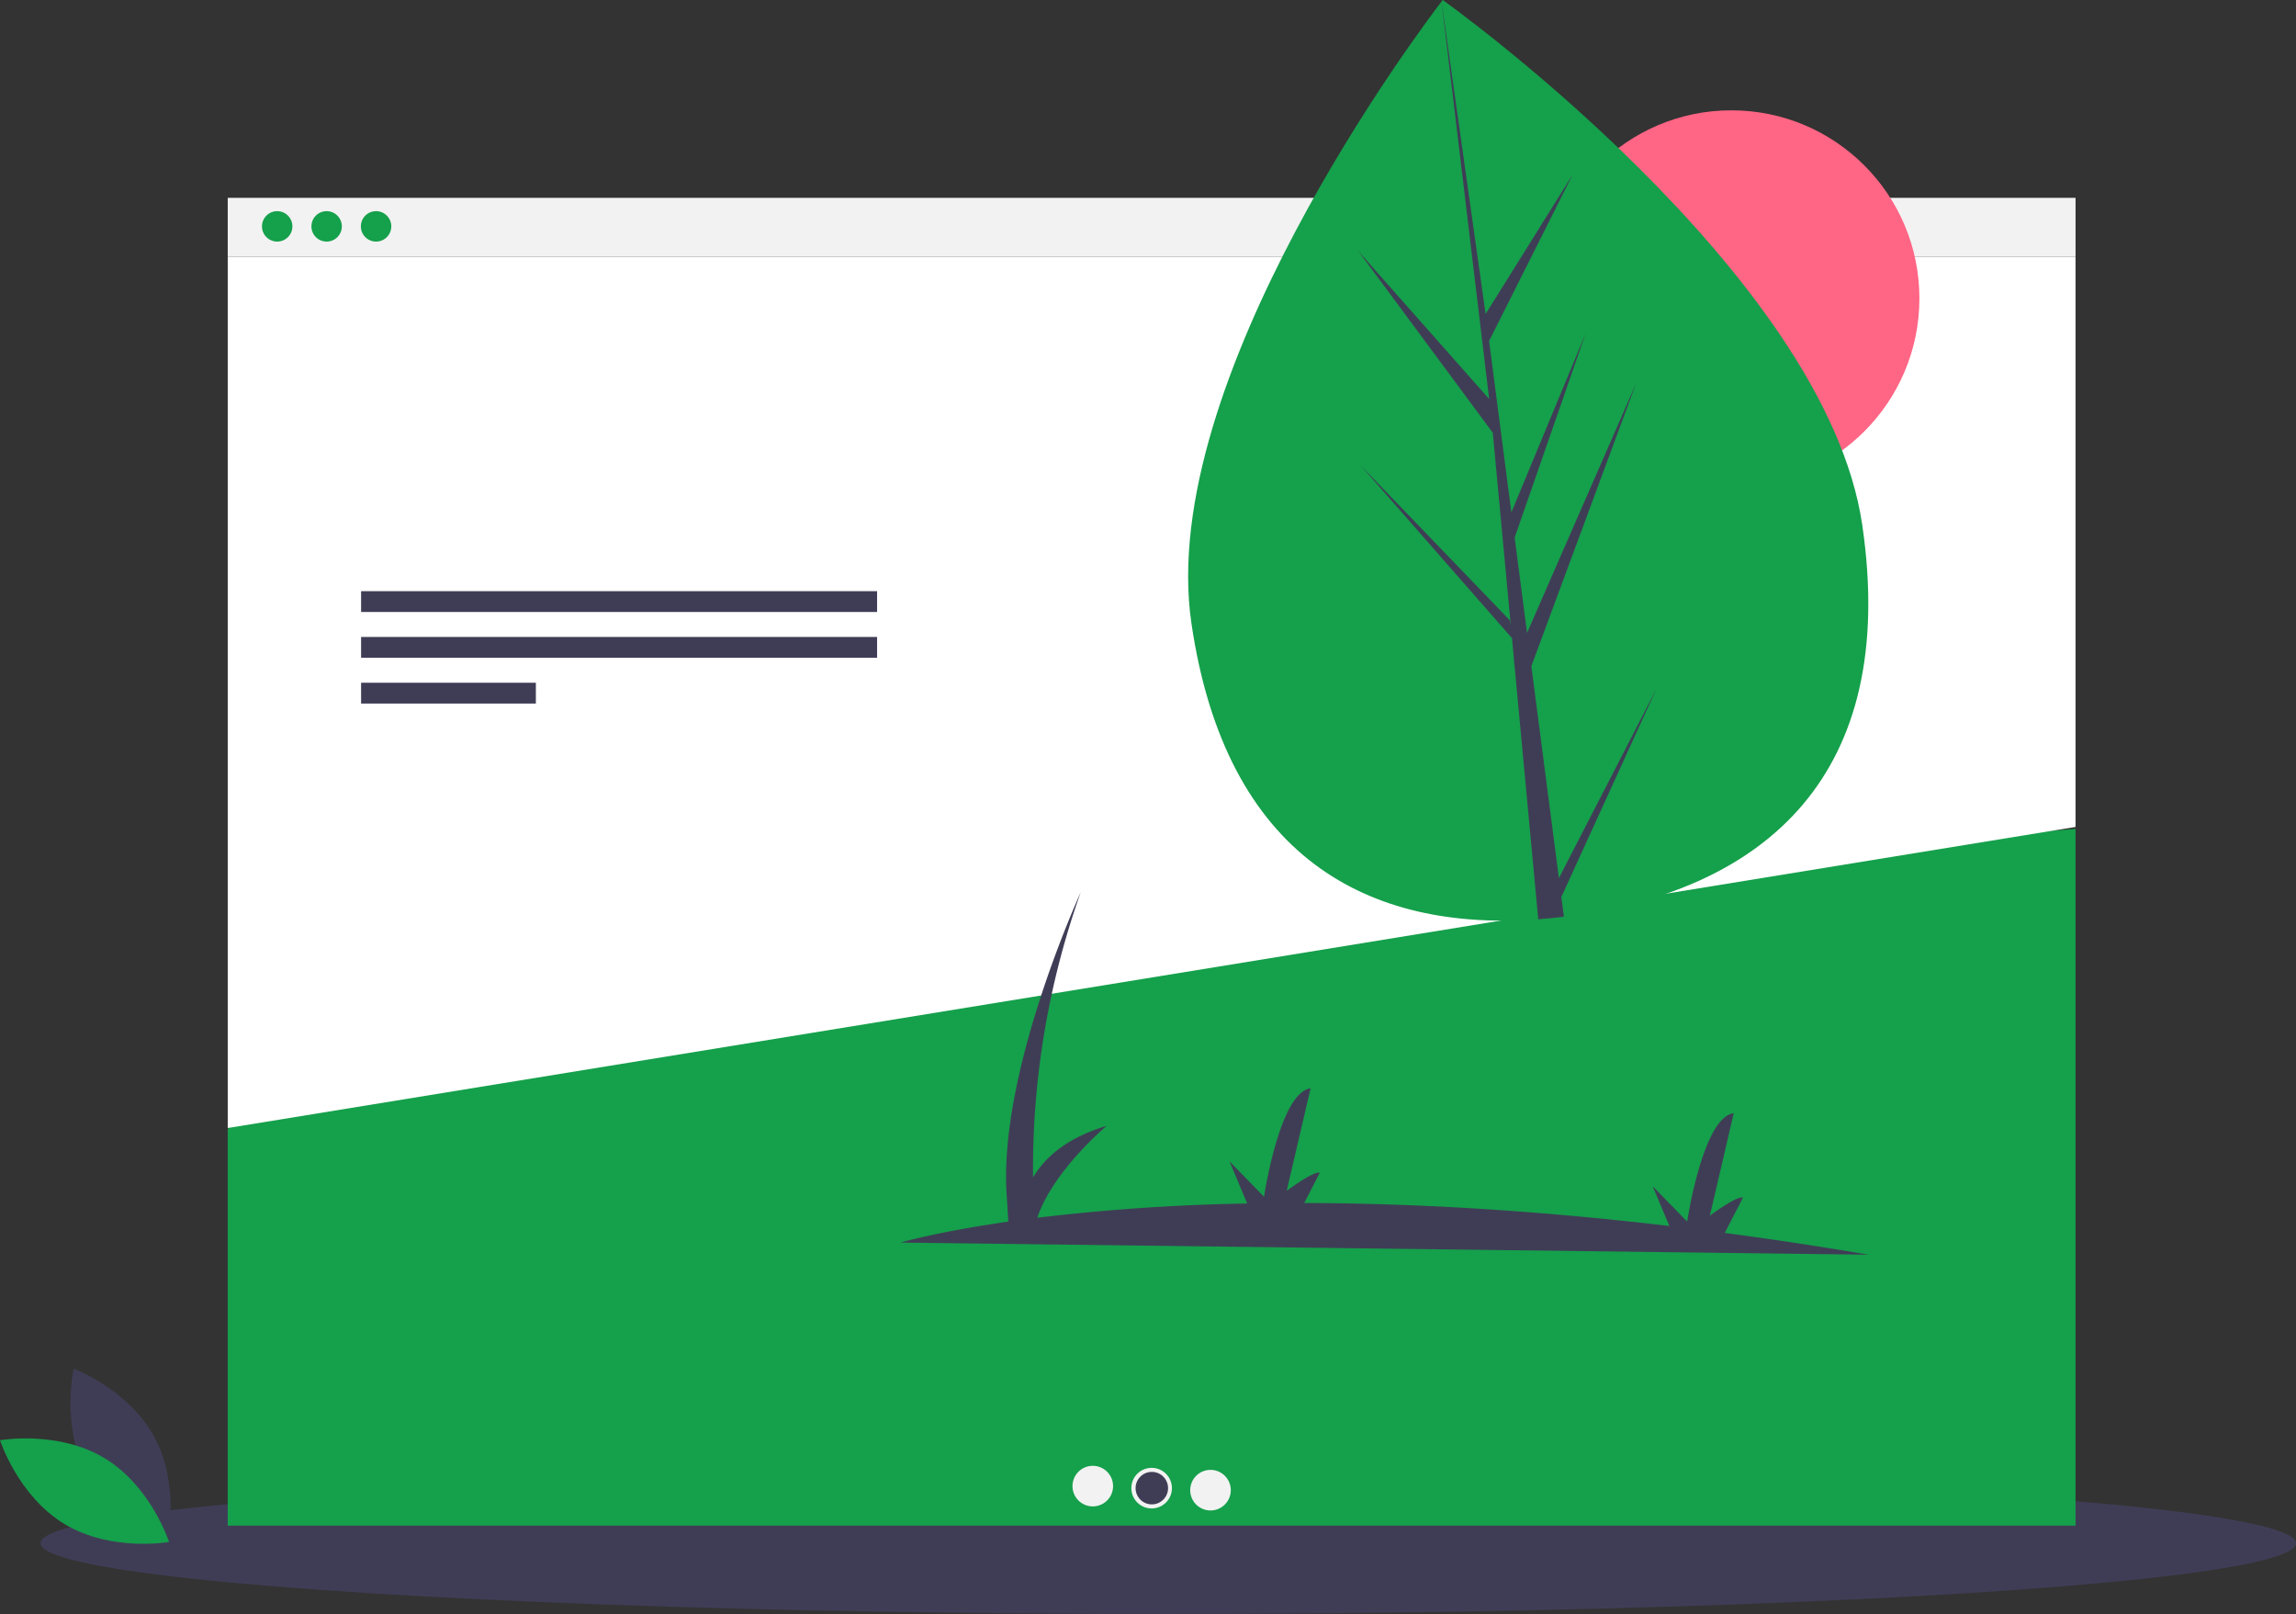 <svg xmlns="http://www.w3.org/2000/svg" id="bafe8b78-4c8e-4247-a450-f8fe2d5894b0" data-name="Layer 1" width="1025.5" height="720.713" viewBox="0 0 1025.5 720.713" class="injected-svg gridItem__media" xmlns:xlink="http://www.w3.org/1999/xlink"><rect x="0" y="0" width="1025.5" height="720.713" fill="#333333" stroke="none"/><title>slider</title><ellipse cx="521.811" cy="689.117" rx="503.689" ry="31.597" fill="#3F3D56"></ellipse><path d="M125.941,747.782c11.55,21.42,36.063,30.615,36.063,30.615s5.787-25.533-5.763-46.953-36.063-30.615-36.063-30.615S114.391,726.362,125.941,747.782Z" transform="translate(-87.25 -89.643)" fill="#3F3D56"></path><path d="M133.88,740.735c20.852,12.545,28.883,37.464,28.883,37.464s-25.777,4.579-46.63-7.967S87.25,732.768,87.25,732.768,113.027,728.19,133.88,740.735Z" transform="translate(-87.25 -89.643)" fill="#15A04B"></path><rect x="101.717" y="88.343" width="825.318" height="26.257" fill="#F2F2F2"></rect><polygon points="927.035 681.247 101.717 681.247 101.717 504.122 192.831 425.792 927.035 370.122 927.035 681.247" fill="#15A04B"></polygon><circle cx="123.803" cy="101.085" r="6.795" fill="#15A04B"></circle><circle cx="145.888" cy="101.085" r="6.795" fill="#15A04B"></circle><circle cx="167.973" cy="101.085" r="6.795" fill="#15A04B"></circle><polygon points="101.717 503.715 927.035 369.266 927.035 114.6 101.717 114.6 101.717 503.715" fill="#FFFFFF"></polygon><path d="M921.889,649.923q-33.42-5.662-64.281-9.725l8.133-15.769c-2.743-.953-14.792,8.078-14.792,8.078l10.674-45.775c-13.793,1.663-20.806,48.402-20.806,48.402l-15.411-15.802,7.461,17.766c-62.968-7.415-117.349-10.165-163.09-10.264l6.961-13.497c-2.743-.953-14.792,8.078-14.792,8.078l10.674-45.775c-13.793,1.663-20.806,48.402-20.806,48.402l-15.411-15.802,7.902,18.817a916.12,916.12,0,0,0-93.754,6.368c7.041-21.026,30.96-41.023,30.96-41.023-18.267,5.433-27.849,14.537-32.855,23.024a368.671,368.671,0,0,1,21.309-127.381S532.208,570.208,537.026,625.358l.576,9.793c-32.009,4.583-48.102,9.352-48.102,9.352Z" transform="translate(-87.25 -89.643)" fill="#3F3D56"></path><rect x="161.279" y="263.984" width="230.47" height="9.293" fill="#3F3D56"></rect><rect x="161.279" y="284.429" width="230.47" height="9.293" fill="#3F3D56"></rect><rect x="161.279" y="304.874" width="78.063" height="9.293" fill="#3F3D56"></rect><circle cx="488.085" cy="663.612" r="9.066" fill="#F2F2F2"></circle><circle cx="514.376" cy="664.519" r="9.066" fill="#F2F2F2"></circle><circle cx="540.667" cy="665.425" r="9.066" fill="#F2F2F2"></circle><circle cx="514.459" cy="664.519" r="7.253" fill="#3F3D56"></circle><circle cx="773.315" cy="133.243" r="83.979" fill="#FF6584"></circle><path d="M919.019,324.046c16.534,112.831-44.772,162.052-127.508,174.175q-2.883.422-5.747.776-5.77.719-11.46,1.144c-75.447,5.655-139.536-27.257-154.912-132.19C603.48,259.359,722.187,101.98,731.111,90.322c.009-.001.009-.001.017-.012.339-.444.513-.667.513-.667S902.487,211.224,919.019,324.046Z" transform="translate(-87.25 -89.643)" fill="#15A04B"></path><path d="M783.53,481.762l43.575-84.586L784.623,490.186l1.141,8.812q-5.77.719-11.46,1.144l-10.637-113.742-.174-.867.077-.18L762.568,374.604l-67.549-77.104,66.544,69.089.469,2.242-8.037-85.937L693.955,201.788l58.423,66.034L731.111,90.322l-.068-.591.085.579,19.661,139.555,38.821-62.156-37.264,74.194,9.949,76.546,33.094-79.707L763.765,329.702l5.533,42.563,48.663-111.33L771.22,387.115Z" transform="translate(-87.25 -89.643)" fill="#3F3D56"></path></svg>